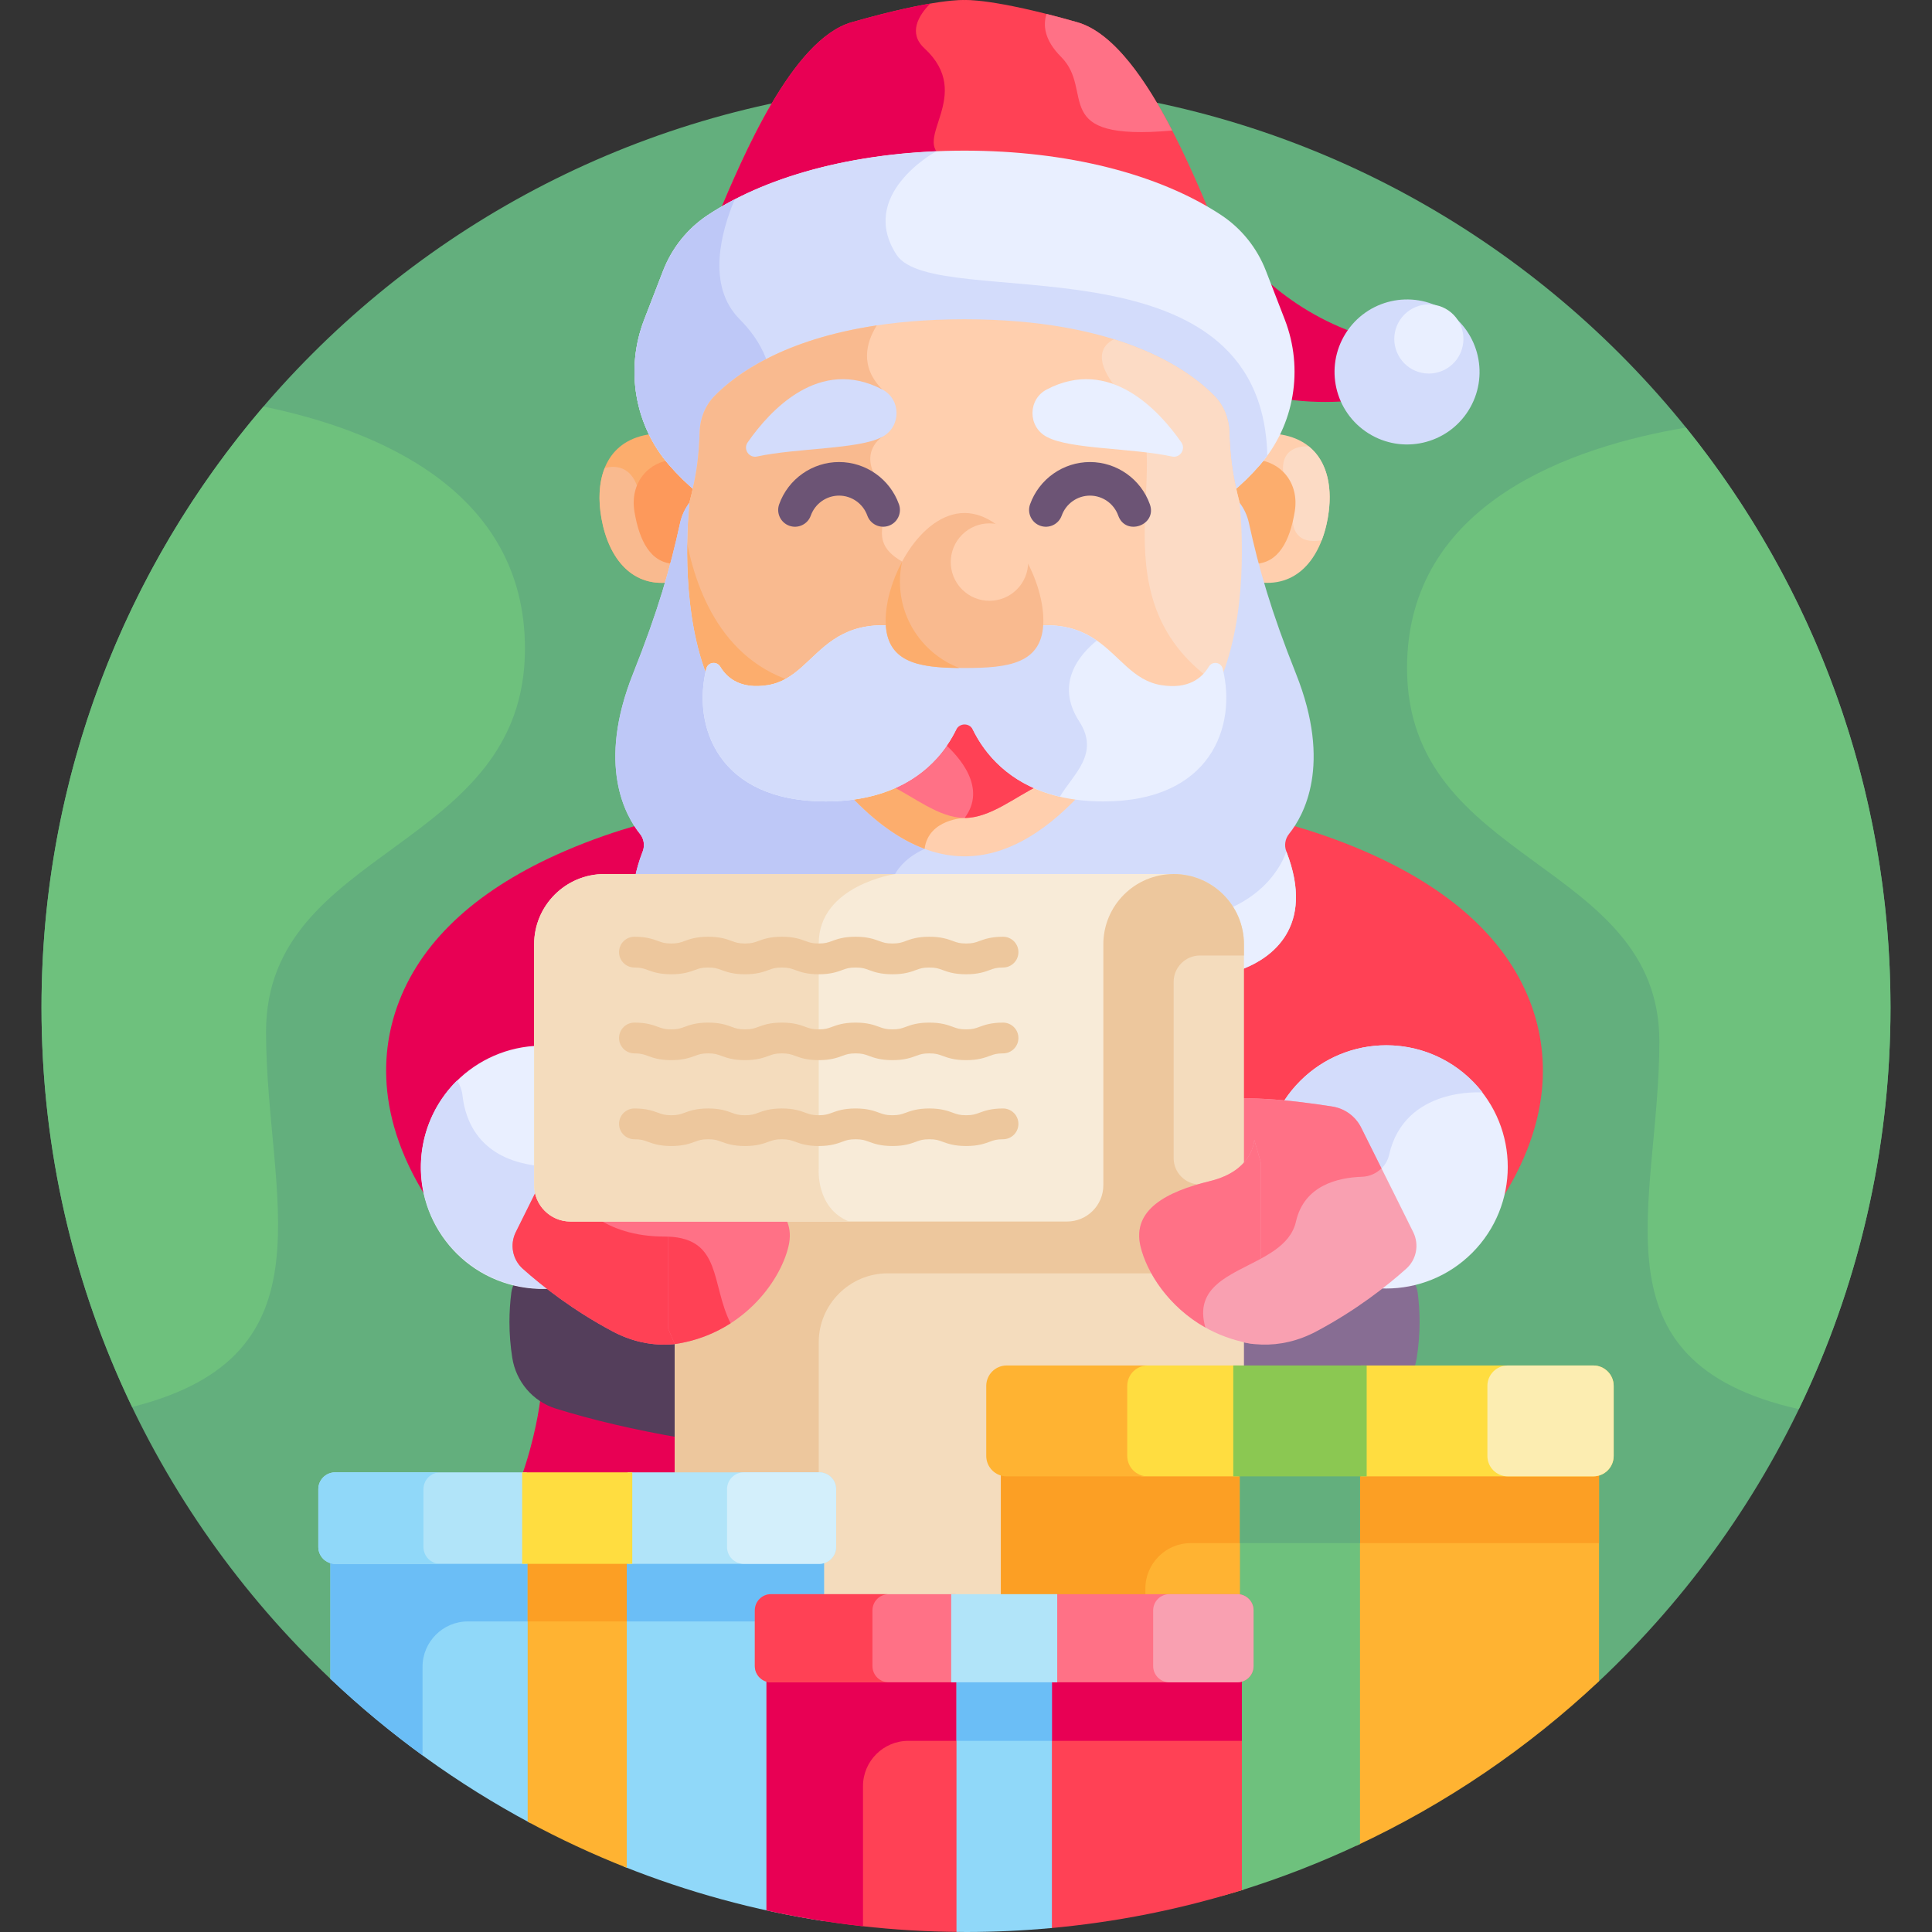 <svg id="Layer_1" enable-background="new 0 0 512 512" height="512" viewBox="0 0 512 512" width="512" xmlns="http://www.w3.org/2000/svg"><rect x="0" y="0" width="512" height="512" fill="#333333" stroke="none"/><g><path d="m256 21.998c-135.31 0-245.001 109.691-245.001 245.001 0 70.063 29.415 133.251 76.562 177.905.003.002 84.19 56.158 177.689 56.158 93.462 0 158.457-55.481 158.51-55.526 47.541-44.689 77.241-108.14 77.241-178.537 0-135.31-109.691-245.001-245.001-245.001z" fill="#63af7d"/><g><g><path d="m171.274 246.049c2.528 4.883 7.065 7.606 10.641 9.061 2.701 1.101 4.286 3.877 3.856 6.752-2.755 18.415 8.61 24.653 15.629 26.732 2.277.674 3.961 2.539 4.396 4.868.638 3.414 4.038 14.557 20.975 14.557 3.53 0 6.622 1.122 7.258 1.272v89.658c0 23.847-21.464 41.984-45.057 38.037-23.425-3.913-45.179-9.87-64.687-17.693v-1.693c17.3-22.677 19.185-49.241 19.185-49.241-2.912-13.345-6.859-21.992-3.824-26.055 1.479-1.98 2.041-4.487 1.526-6.903l-.089-.417c-2.109-9.879-2.459-20.078-.778-30.04 5.275-31.253 22.484-50.878 30.969-58.895z" fill="#e80054"/></g></g><g><g><path d="m339.937 246.049c-2.528 4.883-7.065 7.606-10.641 9.061-2.701 1.101-4.286 3.877-3.856 6.752 2.755 18.415-8.61 24.653-15.629 26.732-2.277.674-3.961 2.539-4.397 4.868-.638 3.414-4.038 14.557-20.975 14.557-3.529 0-6.622 1.122-7.258 1.272v89.658c0 23.847 21.464 41.984 45.057 38.037 23.425-3.913 45.179-9.87 64.687-17.693v-1.693c-17.3-22.677-19.185-49.241-19.185-49.241 2.912-13.345 6.859-21.992 3.824-26.055-1.479-1.98-2.041-4.487-1.525-6.903l.089-.417c2.109-9.879 2.459-20.078.778-30.04-5.275-31.253-22.484-50.878-30.969-58.895z" fill="#ff4155"/></g></g><path d="m375.699 342.525c-.54-4.171-4.694-6.813-8.686-5.492-27.361 9.051-67.128 14.75-111.407 14.75-1.182 0-2.359-.006-3.534-.014v35.258c1.175.008 2.353.014 3.534.014 42.633 0 81.094-5.282 108.32-13.752 6.102-1.899 10.53-7.144 11.528-13.455.494-3.123.749-6.297.749-9.513-.001-2.629-.172-5.229-.504-7.796z" fill="#876d93"/><path d="m220.29 350.538c-29.881-2.143-56.25-6.942-76.092-13.505-3.993-1.321-8.146 1.322-8.686 5.492-.333 2.567-.503 5.167-.503 7.795 0 3.216.254 6.39.749 9.513.999 6.312 5.427 11.557 11.528 13.455 19.456 6.053 44.651 10.477 73.005 12.509v-35.259z" fill="#543e5b"/><g><path d="m394.957 322.21-38.436-27.672c2.971-4.126 5.779-9.474 4.749-12.103-2.881-7.353-22.575-16.595-37.595-19.638l9.406-46.417c1.403.285 14.127 2.959 28.498 9.184 22.597 9.791 37.329 23.111 43.787 39.592 4.931 12.583 7.127 32.696-10.409 57.054z" fill="#ff4155"/></g><g><ellipse cx="367.419" cy="309.236" fill="#e9efff" rx="32.231" ry="32.231" transform="matrix(.707 -.707 .707 .707 -111.048 350.378)"/></g><path d="m367.419 277.005c-17.801 0-32.232 14.431-32.232 32.231 0 7.053 2.272 13.573 6.116 18.88 1.009-1.267 1.761-2.709 2.143-4.398 2.177-9.617 11.164-11.66 17.492-11.86 3.434-.108 6.427-2.452 7.184-5.803 4.118-18.222 24.785-16.535 24.785-16.535-5.894-7.611-15.116-12.515-25.488-12.515z" fill="#d3dcfb"/><g><path d="m116.253 322.21c-17.536-24.358-15.339-44.47-10.409-57.054 6.458-16.482 21.19-29.802 43.787-39.592 14.37-6.225 27.094-8.9 28.498-9.184l9.406 46.417-4.703-23.208 4.766 23.195c-15.421 3.215-34.804 12.307-37.663 19.663-.855 2.199.967 6.833 4.753 12.092z" fill="#e80054"/></g><g><ellipse cx="143.791" cy="309.236" fill="#e9efff" rx="32.231" ry="32.231" transform="matrix(.23 -.973 .973 .23 -190.209 378.133)"/></g><path d="m170.475 327.317c-12.201-1.731-18.294-9.013-21.034-13.792-1.465-2.555-4.082-4.228-7.008-4.572-15.544-1.828-19.153-12.119-19.858-18.608-.159-1.463-.685-2.82-1.466-4.006-5.896 5.841-9.55 13.941-9.55 22.896 0 17.801 14.43 32.231 32.231 32.231 11.1.001 20.888-5.61 26.685-14.149z" fill="#d3dcfb"/><g><g><path d="m171.549 115.193c.832-.148 1.659-.223 2.482-.265 1.412 2.936 3.206 5.716 5.396 8.249 1.902 2.2 4.02 4.306 6.317 6.319-.272 1.21-.576 2.451-.909 3.755-1.187 1.566-2.021 3.372-2.441 5.292-1.14 5.208-2.386 10.263-3.956 15.643-10.739 1.884-17.137-6.076-19.048-16.827-1.915-10.766 1.393-20.251 12.159-22.166z" fill="#fcad6d"/></g><g><path d="m168.794 128.684c-2.468-6.75-8.394-4.673-8.553-4.616-1.499 3.774-1.723 8.395-.853 13.29 1.911 10.751 8.309 18.711 19.048 16.827.641-2.195 1.217-4.33 1.764-6.449-3.203-4.587-9.559-14.002-11.406-19.052z" fill="#f9ba8f"/></g><g><path d="m178.357 121.85c.35.446.697.895 1.07 1.327 1.902 2.2 4.02 4.306 6.317 6.319-.272 1.21-.576 2.451-.909 3.755-1.187 1.566-2.021 3.372-2.441 5.292-.795 3.633-1.649 7.196-2.622 10.842-.249.018-.497.043-.75.043-6.677 0-9.612-6.269-10.879-13.789-1.316-7.809 3.848-13.392 10.214-13.789z" fill="#fd995b"/></g><g><path d="m339.703 115.193c-.832-.148-1.659-.223-2.482-.265-1.412 2.936-3.206 5.716-5.396 8.249-1.902 2.2-4.02 4.306-6.317 6.319.272 1.21.576 2.451.909 3.755 1.187 1.566 2.021 3.372 2.441 5.292 1.139 5.208 2.386 10.263 3.956 15.643 10.739 1.884 17.137-6.076 19.048-16.827 1.915-10.766-1.393-20.251-12.159-22.166z" fill="#ffcfae"/></g><g><path d="m346.847 118.314c-.346-.034-7.468-.644-6.795 6.724.69 7.55 2.581 13 2.581 13s-.268 6.566 7.644 5.12c.691-1.8 1.222-3.747 1.587-5.799 1.394-7.845-.002-14.994-5.017-19.045z" fill="#fcdbc5"/></g><g><path d="m332.895 121.85c-.35.446-.697.895-1.07 1.327-1.902 2.2-4.02 4.306-6.317 6.319.272 1.21.576 2.451.909 3.755 1.187 1.566 2.022 3.372 2.441 5.292.795 3.633 1.649 7.196 2.622 10.842.25.018.497.043.75.043 6.677 0 9.612-6.269 10.879-13.789 1.316-7.809-3.848-13.392-10.214-13.789z" fill="#fcad6d"/></g><g><path d="m255.605 41.528c25.654 0 48.801 5.493 65.223 15.32-6.367-14.995-19.479-46.426-35.315-50.95-22.479-6.422-29.908-5.887-29.908-5.887s-7.429-.535-29.908 5.887c-15.836 4.525-28.948 35.955-35.315 50.95 16.423-9.827 39.569-15.32 65.223-15.32z" fill="#ff4155"/></g><g><g><path d="m244.968 12.784c-4.331-3.993-1.588-8.65 1.554-11.833-4.693.801-11.444 2.267-20.824 4.947-15.836 4.525-28.948 35.955-35.315 50.95 15.233-9.115 36.254-14.493 59.692-15.226-.006-.003-.013-.005-.019-.007-8.772-4.385 8.462-16.338-5.088-28.831z" fill="#e80054"/></g></g><g><path d="m356.138 92.868c.549-1.767 1.334-3.394 2.303-4.865-9.591-3.549-17.514-8.786-24.031-14.86l4.469 11.549c2.643 6.832 3.214 14.146 1.864 21.088 6.04.872 11.589.868 16.16.525-1.803-4.094-2.197-8.83-.765-13.437z" fill="#e80054"/></g><g><path d="m335.485 71.773c-2.333-6.031-6.462-11.209-11.857-14.775-16.534-10.928-40.877-17.076-68.023-17.076s-51.488 6.148-68.023 17.076c-5.395 3.566-9.523 8.744-11.857 14.775l-4.999 12.92c-5.052 13.058-2.603 27.892 6.554 38.483 2.324 2.688 4.956 5.245 7.864 7.65.825-5.474 1.311-10.877 1.481-16.403.103-3.322 1.398-6.411 3.647-8.697 7.318-7.435 25.537-19.91 65.332-19.91s58.013 12.475 65.331 19.91c2.249 2.285 3.544 5.374 3.647 8.697.17 5.528.656 10.931 1.482 16.406 2.909-2.405 5.541-4.963 7.866-7.651 9.157-10.592 11.607-25.427 6.555-38.485z" fill="#e9efff"/></g><g><path d="m237.593 67.512c-10.254-15.787 9.81-27.008 10.523-27.413-24.109 1.027-45.538 6.988-60.534 16.9-5.395 3.566-9.524 8.744-11.857 14.775l-4.999 12.92c-5.052 13.058-2.603 27.892 6.554 38.483 2.324 2.688 4.956 5.245 7.864 7.65.825-5.474 1.311-10.877 1.481-16.404.103-3.322 1.398-6.411 3.647-8.697 7.318-7.435 25.537-19.91 65.332-19.91s58.013 12.475 65.331 19.91c2.249 2.285 3.544 5.374 3.647 8.697.17 5.528.656 10.931 1.482 16.406 2.909-2.405 5.541-4.963 7.865-7.651.684-.791 1.318-1.612 1.926-2.447-1.445-59.797-88.164-37.673-98.262-53.219z" fill="#d3dcfb"/></g><g><path d="m196.029 84.612c-8.969-8.968-4.796-23.546-1.326-31.758-2.502 1.296-4.89 2.671-7.12 4.145-5.395 3.566-9.524 8.744-11.857 14.775l-4.999 12.92c-5.052 13.058-2.603 27.892 6.554 38.483 2.324 2.688 4.956 5.245 7.864 7.65.825-5.474 1.311-10.877 1.481-16.404.103-3.322 1.398-6.411 3.647-8.697 2.711-2.755 6.924-6.201 13.171-9.448-1.175-3.642-3.407-7.658-7.415-11.666z" fill="#bec8f7"/></g><g><path d="m188.353 177.485c.178-.713 1.111-.811 1.485-.188 1.908 3.2 5.859 6.746 13.827 5.457 15.875-2.558 13.907-26.055 51.485-10.705l.455.186.456-.186c37.572-15.349 35.618 8.149 51.484 10.705 7.973 1.289 11.918-2.259 13.827-5.456.374-.626 1.307-.524 1.485.186.538 2.16.853 4.293.953 6.377 6.584-13.674 7.262-31.315 6.875-42.403-2.984-11.346-4.56-16.089-4.899-27.072-.11-3.558-1.495-6.967-3.992-9.504-7.2-7.316-25.67-20.27-66.19-20.27s-58.99 12.954-66.19 20.27c-2.497 2.537-3.882 5.946-3.992 9.504-.339 10.983-1.915 15.726-4.899 27.072-.387 11.087.291 28.729 6.875 42.403.102-2.084.417-4.218.955-6.376z" fill="#ffcfae"/></g><g><path d="m330.686 141.458c-2.984-11.346-4.56-16.089-4.899-27.072-.11-3.558-1.495-6.968-3.992-9.504-4.233-4.3-12.368-10.547-26.579-14.968-2.615 1.266-7.249 5.361 3.953 16.606 13.48 13.532-9.179 49.699 20.709 72.787.598-.654 1.094-1.337 1.495-2.008.374-.626 1.307-.524 1.485.186.376 1.509.636 3.004.797 4.48.257.166.519.331.783.495 5.984-13.462 6.622-30.287 6.248-41.002z" fill="#fcdbc5"/></g><g><path d="m245.293 168.635c-2.092-8.48-.263-16.406-6.221-19.814-11.026-6.308-.655-12.89-6.208-21.056s1.015-12.032 1.015-12.032l-.046-12.508c-6.071-6.071-4.29-12.47-1.479-16.988-24.709 3.705-37.292 12.908-42.939 18.645-2.497 2.537-3.882 5.947-3.992 9.504-.339 10.983-1.915 15.727-4.899 27.072-.387 11.087.291 28.729 6.875 42.403.1-2.084.415-4.218.953-6.376.178-.712 1.111-.811 1.485-.187 1.908 3.2 5.859 6.746 13.827 5.456 14.337-2.309 14.131-21.687 41.629-14.119z" fill="#f9ba8f"/></g><g><path d="m181.226 138.813c-.225.847-.457 1.717-.701 2.645-.387 11.087.291 28.729 6.875 42.403.1-2.084.415-4.218.953-6.376.178-.712 1.111-.811 1.485-.187 1.908 3.2 5.859 6.746 13.827 5.456 2.325-.375 4.264-1.203 6.005-2.287-20.323-6.711-26.559-27.922-28.444-41.654z" fill="#fcad6d"/></g><g><path d="m343.447 178.539c-6.605-16.564-9.828-27.858-12.484-39.996-.421-1.922-1.257-3.73-2.445-5.297.707 7.283 2.106 29.672-5.104 46.968 2.735 16.567-7.723 30.972-30.999 30.972-30.731 0-35.439-23.222-35.624-24.209l-.483-2.62c-.235-.178-.469-.357-.702-.532-.225.17-.452.343-.679.515-.846 4.552-2.072 9.191-6.594 14.688-6.637 8.067-16.574 12.158-29.536 12.158-23.317 0-33.728-14.437-30.999-30.972-7.21-17.296-5.811-39.685-5.104-46.968-1.189 1.568-2.025 3.376-2.445 5.297-2.656 12.138-5.879 23.432-12.484 39.996-9.656 24.213-2.008 37.681 1.824 42.434 1.057 1.312 1.345 3.086.735 4.657-7.911 20.353 4.454 28.279 10.997 30.943 2.011.819 3.212 2.908 2.89 5.056-3.029 20.246 10.503 26.631 16.742 28.479 1.694.502 2.968 1.907 3.293 3.644 1.261 6.745 6.969 15.845 22.527 15.845 6.779 0 14.434 4.342 20.152 8.443 5.178 3.713 12.186 3.713 17.363 0 5.718-4.101 13.373-8.443 20.152-8.443 15.558 0 21.266-9.1 22.527-15.845.325-1.737 1.598-3.142 3.293-3.644 6.239-1.848 19.772-8.232 16.742-28.479-.321-2.148.879-4.237 2.891-5.056 6.543-2.664 18.908-10.59 10.997-30.943-.61-1.57-.323-3.345.735-4.657 3.83-4.754 11.477-18.221 1.822-42.434z" fill="#d3dcfb"/></g><g><path d="m268.419 315.284c-31.846-13.72-15.34-27.66-12.814-43.07 2.631-16.05-24.32-19.207-19.705-37.362 3.665-14.417 28.801-13.419 28.801-13.419l-16.931-21.763c-6.631 7.634-16.367 11.515-28.973 11.515-23.317 0-33.728-14.437-30.999-30.972-7.21-17.296-5.811-39.684-5.104-46.968-1.189 1.567-2.025 3.376-2.445 5.297-2.656 12.138-5.879 23.432-12.484 39.996-9.656 24.213-2.008 37.681 1.824 42.434 1.057 1.311 1.345 3.086.735 4.656-7.911 20.353 4.454 28.279 10.997 30.943 2.011.819 3.212 2.908 2.89 5.056-3.029 20.246 10.503 26.631 16.742 28.478 1.694.502 2.968 1.907 3.292 3.644 1.261 6.745 6.969 15.845 22.527 15.845 6.779 0 14.434 4.342 20.152 8.442 5.178 3.713 12.186 3.713 17.363 0 1.288-.921 2.679-1.856 4.132-2.752z" fill="#bec8f7"/></g><g><path d="m256.79 186.976-.483-2.62c-.235-.178-.469-.357-.702-.532-.225.17-.452.343-.679.515-.846 4.552-2.072 9.191-6.594 14.688-5.481 6.662-13.219 10.604-23.045 11.778 9.727 10.365 19.894 16.131 30.36 16.131 10.465 0 20.632-5.766 30.359-16.13-24.98-2.961-29.044-22.916-29.216-23.83z" fill="#ffcfae"/></g><g><path d="m225.287 210.805c6.403 6.822 12.997 11.637 19.741 14.141 1.03-7.955 10.611-8.179 10.611-8.179l-17.723-9.542c-3.723 1.819-7.935 3.019-12.629 3.58z" fill="#fcad6d"/></g><g><path d="m255.639 216.767c6.826 0 13.437-5.638 19.715-8.612-15.554-6.322-18.42-20.415-18.563-21.179l-.483-2.62c-.235-.178-.469-.357-.702-.532-.225.17-.452.343-.679.515-.846 4.552-2.072 9.191-6.594 14.688-3.326 4.043-7.482 7.086-12.431 9.117 6.284 2.981 12.902 8.623 19.737 8.623z" fill="#ff7186"/></g><g><path d="m275.354 208.155c-15.554-6.322-18.42-20.415-18.563-21.179l-.483-2.62c-.235-.178-.469-.357-.702-.532-.225.17-.452.343-.679.515-.729 3.925-1.747 7.915-4.91 12.463 4.152 3.663 11.638 11.946 5.622 19.965 6.826 0 13.437-5.638 19.715-8.612z" fill="#ff4155"/></g><g><path d="m389.142 108.807c-5.652 8.981-17.515 11.679-26.496 6.027-8.981-5.653-11.679-17.515-6.027-26.496 5.653-8.981 17.515-11.679 26.496-6.027s11.68 17.515 6.027 26.496z" fill="#d3dcfb"/></g><g><path d="m387.411 92.551c-1.502 4.832-6.637 7.531-11.469 6.029s-7.531-6.637-6.029-11.469 6.637-7.531 11.469-6.029 7.531 6.637 6.029 11.469z" fill="#e9efff"/></g><g><path d="m324.026 177.194c-.437-1.751-2.763-2.062-3.687-.512-1.796 3.01-5.407 6.045-12.602 4.885-14.965-2.412-14.072-26.177-52.132-10.632-38.06-15.546-37.167 8.219-52.132 10.632-7.195 1.16-10.805-1.875-12.602-4.885-.924-1.549-3.25-1.238-3.687.512-3.796 15.235 3.084 35.196 31.611 35.196 32.163 0 36.809-25.195 36.809-25.195s4.646 25.195 36.809 25.195c28.528-.001 35.409-19.961 31.613-35.196z" fill="#e9efff"/></g><g><path d="m233.833 103.225c4.998 2.618 5.014 9.833.046 12.508-.074.04-.148.079-.224.119-6.175 3.227-22.487 2.851-33.036 5.129-2.143.463-3.732-1.947-2.479-3.746 5.955-8.548 19.007-22.751 35.693-14.01z" fill="#d3dcfb"/></g><g><path d="m277.378 103.225c-4.998 2.618-5.014 9.833-.046 12.508.074.04.148.079.223.119 6.175 3.227 22.487 2.851 33.036 5.129 2.142.463 3.732-1.947 2.479-3.746-5.954-8.548-19.006-22.751-35.692-14.01z" fill="#e9efff"/></g><g><g><path d="m296.345 136.638c-1.131-3.166-4.141-5.293-7.492-5.293s-6.361 2.127-7.49 5.292c-.828 2.317-3.374 3.52-5.687 2.697-2.316-.827-3.523-3.372-2.697-5.687 2.391-6.7 8.77-11.202 15.874-11.202 7.102 0 13.482 4.501 15.874 11.201 1.98 5.544-6.404 8.539-8.382 2.992z" fill="#6c5475"/></g></g><g><g><path d="m209.18 139.332c-2.314-.826-3.521-3.372-2.694-5.687 2.391-6.7 8.771-11.201 15.874-11.201 7.104 0 13.482 4.502 15.874 11.202.826 2.314-.381 4.86-2.697 5.687-2.311.823-4.86-.38-5.687-2.697-1.129-3.165-4.139-5.292-7.49-5.292s-6.361 2.127-7.492 5.293c-.834 2.334-3.399 3.518-5.688 2.695z" fill="#6c5475"/></g></g><g><path d="m285.513 5.898c-2.988-.854-5.703-1.582-8.177-2.207-.943 2.947-.625 6.894 3.854 11.373 9.165 9.165-3.669 22.444 29.464 19.539-6.737-13.023-15.425-25.929-25.141-28.705z" fill="#ff7186"/></g><g><path d="m290.668 169.755c-6.416-4.457-15.69-6.734-35.063 1.179-38.06-15.546-37.166 8.22-52.131 10.632-7.197 1.16-10.807-1.876-12.603-4.887-.924-1.548-3.251-1.229-3.687.52-3.793 15.234 3.089 35.19 31.613 35.19 21.75 0 30.916-11.521 34.572-18.982.914-1.865 3.551-1.899 4.464-.035 2.925 5.974 9.394 14.575 23.052 17.759 3.514-5.963 10.697-11.363 5.122-19.957-6.556-10.104.207-17.809 4.661-21.419z" fill="#d3dcfb"/></g><g><path d="m276.503 164.462c0 11.541-9.356 12.567-20.897 12.567s-20.897-1.025-20.897-12.567c0-11.541 9.356-28.51 20.897-28.51s20.897 16.969 20.897 28.51z" fill="#f9ba8f"/></g><g><path d="m317.236 243.272c-15.611 2.777-21.603 20.535-13.156 31.223 7.316 9.257-14.46 12.925-1.422 28.088 2.465-2.802 3.782-6.019 4.308-8.832.325-1.737 1.598-3.142 3.293-3.644 6.24-1.847 19.771-8.232 16.742-28.478-.321-2.148.879-4.237 2.891-5.056 6.544-2.664 18.908-10.59 10.997-30.943 0-.001-3.965 14.139-23.653 17.642z" fill="#e9efff"/></g><g><ellipse cx="262.261" cy="148.945" fill="#ffcfae" rx="10.261" ry="10.261" transform="matrix(.707 -.707 .707 .707 -28.506 229.072)"/></g><g><path d="m238.492 154.118c0-1.819.204-3.59.58-5.297-2.733 5.076-4.364 10.829-4.364 15.641 0 11.082 8.628 12.468 19.533 12.56-9.208-3.533-15.749-12.452-15.749-22.904z" fill="#fcad6d"/></g></g><g><path d="m194.518 297.859c.358 3.52-.716 9.012-10.031 11.082 0 0 27.417 10.333 22.205 25.007s-24.773 29.303-44.384 18.858c-10.46-5.571-18.52-11.893-23.766-16.581-2.723-2.433-3.474-6.389-1.864-9.667 2.057-4.191 6.024-12.119 13.804-27.719 1.492-2.991 4.337-5.076 7.638-5.597 10.231-1.616 25.888-3.448 32.383-.841 2.25.904 3.77 3.047 4.015 5.458z" fill="#ff7186"/></g><path d="m193.551 350.575c-5.256-10.591-2.21-22.878-17.528-22.878-15.961 0-23.455-8.718-26.581-14.172-1.003-1.749-2.553-3.071-4.365-3.85-4.334 8.687-6.886 13.802-8.399 16.884-1.609 3.278-.859 7.233 1.864 9.667 5.246 4.688 13.306 11.009 23.766 16.581 11.36 6.05 22.696 3.679 31.243-2.232z" fill="#ff4155"/><g><path d="m316.693 297.859c-.358 3.52.716 9.012 10.031 11.082 0 0-27.417 10.333-22.205 25.007s24.773 29.303 44.384 18.858c10.46-5.571 18.52-11.893 23.766-16.581 2.723-2.433 3.474-6.389 1.864-9.667-2.057-4.191-6.024-12.119-13.804-27.719-1.491-2.991-4.337-5.076-7.638-5.597-10.231-1.616-25.888-3.448-32.383-.841-2.25.904-3.77 3.047-4.015 5.458z" fill="#f9a0b1"/></g><path d="m319.416 351.717c-4.678-16.622 21.029-14.738 24.03-27.999 2.177-9.617 11.164-11.66 17.492-11.86 1.995-.063 3.826-.897 5.171-2.229-1.555-3.116-3.333-6.68-5.382-10.789-1.491-2.991-4.337-5.076-7.638-5.597-10.231-1.616-25.888-3.448-32.383-.841-2.249.903-3.769 3.046-4.014 5.457-.358 3.52.716 9.012 10.031 11.082 0 0-27.417 10.333-22.205 25.007 2.396 6.745 7.828 13.474 14.898 17.769z" fill="#ff7186"/><path d="m311.029 231.63h-132.21v195.619c24.267 8.049 50.212 12.419 77.181 12.419 25.669 0 50.412-3.956 73.663-11.277v-178.128c0-10.291-8.343-18.633-18.634-18.633z" fill="#f4dcbd"/><path d="m317.997 313.904c-3.832 0-6.967-3.135-6.967-6.967v-46.748c0-3.832 3.135-6.967 6.967-6.967h11.666v-2.957c0-10.291-8.342-18.634-18.634-18.634h-132.21v195.619c12.314 4.084 25.062 7.216 38.154 9.316v-80.857c0-10.043 8.217-18.26 18.26-18.26h94.43v-23.544h-11.666z" fill="#edc79d"/><g><path d="m190.546 313.003c-11.577-2.807-11.727-10.963-11.727-10.963l-1.744 6.062v44.003l1.744 4.092c17.555-2.547 27.864-16.269 30.145-25.917 2.28-9.647-6.841-14.47-18.418-17.277z" fill="#ff7186"/></g><path d="m193.61 350.69c-5.211-10.367-2.355-22.413-16.535-22.972v24.388l1.744 4.092c5.707-.829 10.642-2.842 14.791-5.508z" fill="#ff4155"/><g><path d="m320.665 313.003c11.577-2.807 11.727-10.963 11.727-10.963l1.744 6.062v44.003l-1.744 4.092c-17.555-2.547-27.864-16.269-30.145-25.917-2.28-9.647 6.841-14.47 18.418-17.277z" fill="#f9a0b1"/></g><path d="m319.44 351.802c-3.106-10.835 6.635-13.844 14.696-18.236v-25.464l-1.744-6.062s-.149 8.156-11.727 10.963c-11.577 2.806-20.698 7.63-18.418 17.278 1.646 6.963 7.476 16.047 17.193 21.521z" fill="#ff7186"/><g><path d="m160.185 231.63c-10.291 0-18.634 8.343-18.634 18.634v63.827c0 5.317 4.31 9.628 9.628 9.628h131.588c5.317 0 9.628-4.31 9.628-9.628v-45.193-18.634c0-10.291 8.343-18.634 18.634-18.634z" fill="#f8ebd8"/><path d="m216.972 250.037c0-15.411 20.228-18.407 20.228-18.407h-77.015c-10.291 0-18.634 8.343-18.634 18.634v63.827c0 5.317 4.31 9.628 9.628 9.628h73.821c-8.875-3.604-8.028-14.043-8.028-14.043s0-44.229 0-59.639z" fill="#f4dcbd"/></g><g><g><path d="m256.044 280.949c-3.166 0-4.897-.634-6.288-1.144-1.061-.389-1.763-.646-3.481-.646s-2.419.257-3.481.646c-1.391.51-3.122 1.144-6.287 1.144-3.166 0-4.896-.634-6.287-1.144-1.061-.389-1.762-.646-3.481-.646-1.718 0-2.419.257-3.48.646-1.391.51-3.121 1.144-6.287 1.144s-4.896-.634-6.287-1.144c-1.061-.389-1.763-.646-3.481-.646s-2.419.257-3.48.646c-1.391.51-3.121 1.144-6.287 1.144s-4.897-.634-6.288-1.144c-1.061-.389-1.762-.646-3.48-.646s-2.419.257-3.48.646c-1.391.51-3.122 1.144-6.287 1.144-3.166 0-4.896-.634-6.287-1.144-1.061-.389-1.762-.646-3.481-.646-2.253 0-4.079-1.826-4.079-4.078 0-2.253 1.826-4.079 4.079-4.079 3.166 0 4.896.634 6.287 1.144 1.061.389 1.763.646 3.481.646s2.419-.257 3.481-.646c1.391-.51 3.121-1.144 6.287-1.144s4.896.634 6.287 1.144c1.061.389 1.762.646 3.481.646 1.718 0 2.419-.257 3.48-.646 1.391-.51 3.121-1.144 6.287-1.144s4.896.634 6.287 1.144c1.061.389 1.763.646 3.481.646s2.419-.257 3.48-.646c1.391-.51 3.121-1.144 6.287-1.144s4.896.634 6.287 1.144c1.061.389 1.762.646 3.481.646 1.718 0 2.419-.257 3.481-.646 1.391-.51 3.121-1.144 6.287-1.144s4.897.634 6.288 1.144c1.062.389 1.763.646 3.481.646 1.719 0 2.42-.257 3.482-.646 1.391-.51 3.122-1.144 6.288-1.144 2.253 0 4.078 1.826 4.078 4.079s-1.826 4.078-4.078 4.078c-1.719 0-2.42.257-3.482.646-1.392.51-3.123 1.144-6.289 1.144z" fill="#edc79d"/></g></g><g><g><path d="m256.044 258.193c-3.166 0-4.897-.634-6.288-1.144-1.061-.389-1.763-.646-3.481-.646s-2.419.257-3.481.646c-1.391.51-3.122 1.144-6.287 1.144-3.166 0-4.896-.634-6.287-1.144-1.061-.389-1.762-.646-3.481-.646-1.718 0-2.419.257-3.48.646-1.391.51-3.121 1.144-6.287 1.144s-4.896-.634-6.287-1.144c-1.061-.389-1.763-.646-3.481-.646s-2.419.257-3.48.646c-1.391.51-3.121 1.144-6.287 1.144s-4.897-.634-6.288-1.144c-1.061-.389-1.762-.646-3.48-.646s-2.419.257-3.48.646c-1.391.51-3.122 1.144-6.287 1.144-3.166 0-4.896-.634-6.287-1.144-1.061-.389-1.762-.646-3.481-.646-2.253 0-4.079-1.826-4.079-4.078s1.826-4.078 4.079-4.078c3.166 0 4.896.634 6.287 1.144 1.061.389 1.763.646 3.481.646s2.419-.257 3.481-.646c1.391-.51 3.121-1.144 6.287-1.144s4.896.634 6.287 1.144c1.061.389 1.762.646 3.481.646 1.718 0 2.419-.257 3.48-.646 1.391-.51 3.121-1.144 6.287-1.144s4.896.634 6.287 1.144c1.061.389 1.763.646 3.481.646s2.419-.257 3.48-.646c1.391-.51 3.121-1.144 6.287-1.144s4.896.634 6.287 1.144c1.061.389 1.762.646 3.481.646 1.718 0 2.419-.257 3.481-.646 1.391-.51 3.121-1.144 6.287-1.144s4.897.634 6.288 1.144c1.062.389 1.763.646 3.481.646 1.719 0 2.42-.257 3.482-.646 1.391-.51 3.122-1.144 6.288-1.144 2.253 0 4.078 1.826 4.078 4.078s-1.826 4.078-4.078 4.078c-1.719 0-2.42.257-3.482.646-1.392.51-3.123 1.144-6.289 1.144z" fill="#edc79d"/></g></g><g><g><path d="m256.044 303.705c-3.166 0-4.897-.634-6.288-1.144-1.061-.389-1.763-.646-3.481-.646s-2.419.257-3.48.646c-1.391.51-3.122 1.144-6.288 1.144s-4.897-.634-6.287-1.144c-1.061-.389-1.762-.646-3.48-.646s-2.418.257-3.479.646c-1.391.51-3.122 1.144-6.288 1.144s-4.897-.634-6.288-1.144c-1.061-.389-1.762-.646-3.48-.646s-2.419.257-3.48.646c-1.391.51-3.121 1.144-6.287 1.144s-4.897-.634-6.288-1.144c-1.061-.389-1.762-.646-3.48-.646s-2.419.257-3.48.646c-1.391.51-3.122 1.144-6.288 1.144s-4.897-.634-6.288-1.144c-1.061-.389-1.762-.646-3.48-.646-2.253 0-4.079-1.826-4.079-4.078 0-2.253 1.826-4.079 4.079-4.079 3.166 0 4.897.635 6.288 1.144 1.061.389 1.762.646 3.48.646s2.419-.257 3.48-.646c1.391-.51 3.122-1.144 6.287-1.144 3.166 0 4.897.635 6.287 1.144 1.061.389 1.762.646 3.481.646 1.718 0 2.418-.257 3.479-.646 1.391-.51 3.122-1.144 6.287-1.144 3.166 0 4.897.635 6.288 1.144 1.061.389 1.762.646 3.48.646s2.419-.257 3.48-.646c1.391-.51 3.121-1.144 6.287-1.144s4.897.635 6.288 1.144c1.061.389 1.762.646 3.48.646s2.419-.257 3.48-.646c1.391-.51 3.122-1.144 6.288-1.144s4.897.635 6.288 1.144c1.061.389 1.762.646 3.481.646s2.42-.257 3.481-.646c1.391-.51 3.122-1.144 6.288-1.144 2.253 0 4.078 1.826 4.078 4.079s-1.826 4.078-4.078 4.078c-1.718 0-2.42.257-3.481.646-1.39.509-3.121 1.144-6.287 1.144z" fill="#edc79d"/></g></g><g><path d="m265.25 390.186v118.623c22.343-.83 43.923-1.634 64.348-8.059v-110.341h-62.818c-.531 0-1.044-.08-1.53-.223z" fill="#ffb332"/><path d="m303.544 420.947c0-6.6 5.4-12 12-12h14.054v-18.539h-62.818c-.532 0-1.044-.08-1.53-.223v118.623c13.052-.485 25.841-1.994 38.294-4.44z" fill="#fc9f24"/></g><path d="m359.413 390.409v98.741c23.771-11.085 45.467-25.867 64.348-43.615v-55.349c-.486.143-.999.223-1.53.223z" fill="#ffb332"/><path d="m423.761 408.947v-18.762c-.486.143-.999.223-1.53.223h-62.818v18.539z" fill="#fc9f24"/><path d="m328.598 501.062c10.956-3.394 21.576-7.548 31.814-12.379v-98.275h-31.814z" fill="#6ec17d"/><path d="m328.598 390.409h31.815v18.539h-31.815z" fill="#63af7d"/><path d="m303.146 361.865c-2.989 0-5.412 2.423-5.412 5.412v18.561c0 2.989 2.423 5.412 5.412 5.412h25.161v-29.385z" fill="#ffdd40"/><path d="m298.734 385.838v-18.561c0-2.989 2.423-5.412 5.412-5.412h-37.366c-2.989 0-5.412 2.423-5.412 5.412v18.561c0 2.989 2.423 5.412 5.412 5.412h37.365c-2.988 0-5.411-2.423-5.411-5.412z" fill="#ffb332"/><g><path d="m422.23 361.865h-61.526v29.385h61.526c2.989 0 5.412-2.423 5.412-5.412v-18.561c0-2.989-2.423-5.412-5.412-5.412z" fill="#ffdd40"/></g><path d="m427.642 385.838v-18.561c0-2.989-2.423-5.412-5.412-5.412h-22.645c-2.989 0-5.412 2.423-5.412 5.412v18.561c0 2.989 2.423 5.412 5.412 5.412h22.645c2.989 0 5.412-2.423 5.412-5.412z" fill="#fcedb1"/><g><path d="m326.827 361.865h35.356v29.385h-35.356z" fill="#8bc852"/></g><path d="m87.561 413.558v31.346c15.845 15.007 33.696 27.914 53.105 38.29v-69.452h-51.842c-.439 0-.862-.066-1.263-.184z" fill="#90d8f9"/><path d="m111.979 441.697c0-6.6 5.4-12 12-12h16.687v-15.956h-51.842c-.439 0-.862-.066-1.263-.184v31.346c7.683 7.277 15.842 14.055 24.418 20.295z" fill="#6bbef6"/><path d="m165.271 413.742v80.899c16.861 6.726 34.641 11.639 53.105 14.484v-95.568c-.401.118-.824.184-1.263.184h-51.842z" fill="#90d8f9"/><path d="m218.376 429.697v-16.14c-.401.118-.824.184-1.263.184h-51.841v15.956z" fill="#6bbef6"/><path d="m139.841 482.758c8.466 4.568 17.228 8.657 26.255 12.22v-81.236h-26.255z" fill="#ffb332"/><path d="m139.841 413.742h26.255v15.956h-26.255z" fill="#fc9f24"/><g><path d="m139.6 390.186h-50.776c-2.467 0-4.466 2-4.466 4.466v15.318c0 2.467 2 4.466 4.466 4.466h50.776z" fill="#b1e4f9"/></g><path d="m112.22 409.97v-15.318c0-2.467 1.999-4.466 4.466-4.466h-27.862c-2.467 0-4.466 2-4.466 4.466v15.318c0 2.467 2 4.466 4.466 4.466h27.862c-2.467 0-4.466-2-4.466-4.466z" fill="#90d8f9"/><g><path d="m217.112 390.186h-50.775v24.25h50.775c2.467 0 4.466-2 4.466-4.466v-15.318c.001-2.467-1.999-4.466-4.466-4.466z" fill="#b1e4f9"/></g><path d="m221.579 409.97v-15.318c0-2.467-1.999-4.466-4.466-4.466h-19.977c-2.467 0-4.466 2-4.466 4.466v15.318c0 2.467 1.999 4.466 4.466 4.466h19.977c2.466 0 4.466-2 4.466-4.466z" fill="#d3effb"/><g><path d="m138.379 390.186h29.179v24.25h-29.179z" fill="#ffdd40"/></g><path d="m203.128 444.979v61.283c16.488 3.627 33.596 5.595 51.146 5.717v-66.822h-49.93c-.423-.001-.83-.064-1.216-.178z" fill="#ff4155"/><path d="m228.701 473.341c0-6.6 5.4-12 12-12h13.573v-16.185h-49.93c-.423 0-.83-.064-1.216-.177v61.283c8.372 1.842 16.905 3.251 25.573 4.213z" fill="#e80054"/><path d="m277.971 445.156v65.852c17.652-1.569 34.77-4.995 51.146-10.108v-55.921c-.386.114-.794.177-1.216.177z" fill="#ff4155"/><path d="m329.117 461.341v-16.362c-.386.114-.794.177-1.216.177h-49.93v16.185z" fill="#e80054"/><path d="m253.479 511.968c.841.009 1.678.032 2.521.032 7.678 0 15.269-.371 22.766-1.062v-65.782h-25.287z" fill="#90d8f9"/><path d="m253.479 445.156h25.287v16.185h-25.287z" fill="#6bbef6"/><g><path d="m253.247 422.469h-48.903c-2.376 0-4.301 1.926-4.301 4.302v14.753c0 2.376 1.926 4.302 4.301 4.302h48.903z" fill="#ff7186"/></g><path d="m231.209 441.523v-14.753c0-2.376 1.926-4.302 4.301-4.302h-31.167c-2.376 0-4.302 1.926-4.302 4.302v14.753c0 2.376 1.926 4.302 4.302 4.302h31.167c-2.375 0-4.301-1.926-4.301-4.302z" fill="#ff4155"/><g><path d="m327.901 422.469h-48.903v23.356h48.903c2.376 0 4.302-1.926 4.302-4.302v-14.753c0-2.375-1.926-4.301-4.302-4.301z" fill="#ff7186"/></g><path d="m332.203 441.523v-14.753c0-2.376-1.926-4.302-4.302-4.302h-17.999c-2.376 0-4.302 1.926-4.302 4.302v14.753c0 2.376 1.926 4.302 4.302 4.302h17.999c2.376 0 4.302-1.926 4.302-4.302z" fill="#f9a0b1"/><g><path d="m252.071 422.469h28.103v23.356h-28.103z" fill="#b1e4f9"/></g><g fill="#6ec17d"><path d="m446.79 113.311c-29.785 5-73.91 19.811-73.91 63.712 0 52.29 66.869 50.982 66.869 98.954 0 43.13-18.987 84.838 36.956 97.463 15.557-32.189 24.295-68.29 24.295-106.439.001-58.206-20.309-111.658-54.21-153.69z"/><path d="m139.119 171.894c0-41.923-39.213-57.991-69.287-64.154-36.672 42.83-58.833 98.453-58.833 159.259 0 37.919 8.631 73.816 24.011 105.86 54.416-13.608 35.494-55.809 35.494-99.428 0-49.224 68.615-47.881 68.615-101.537z"/></g></g></svg>